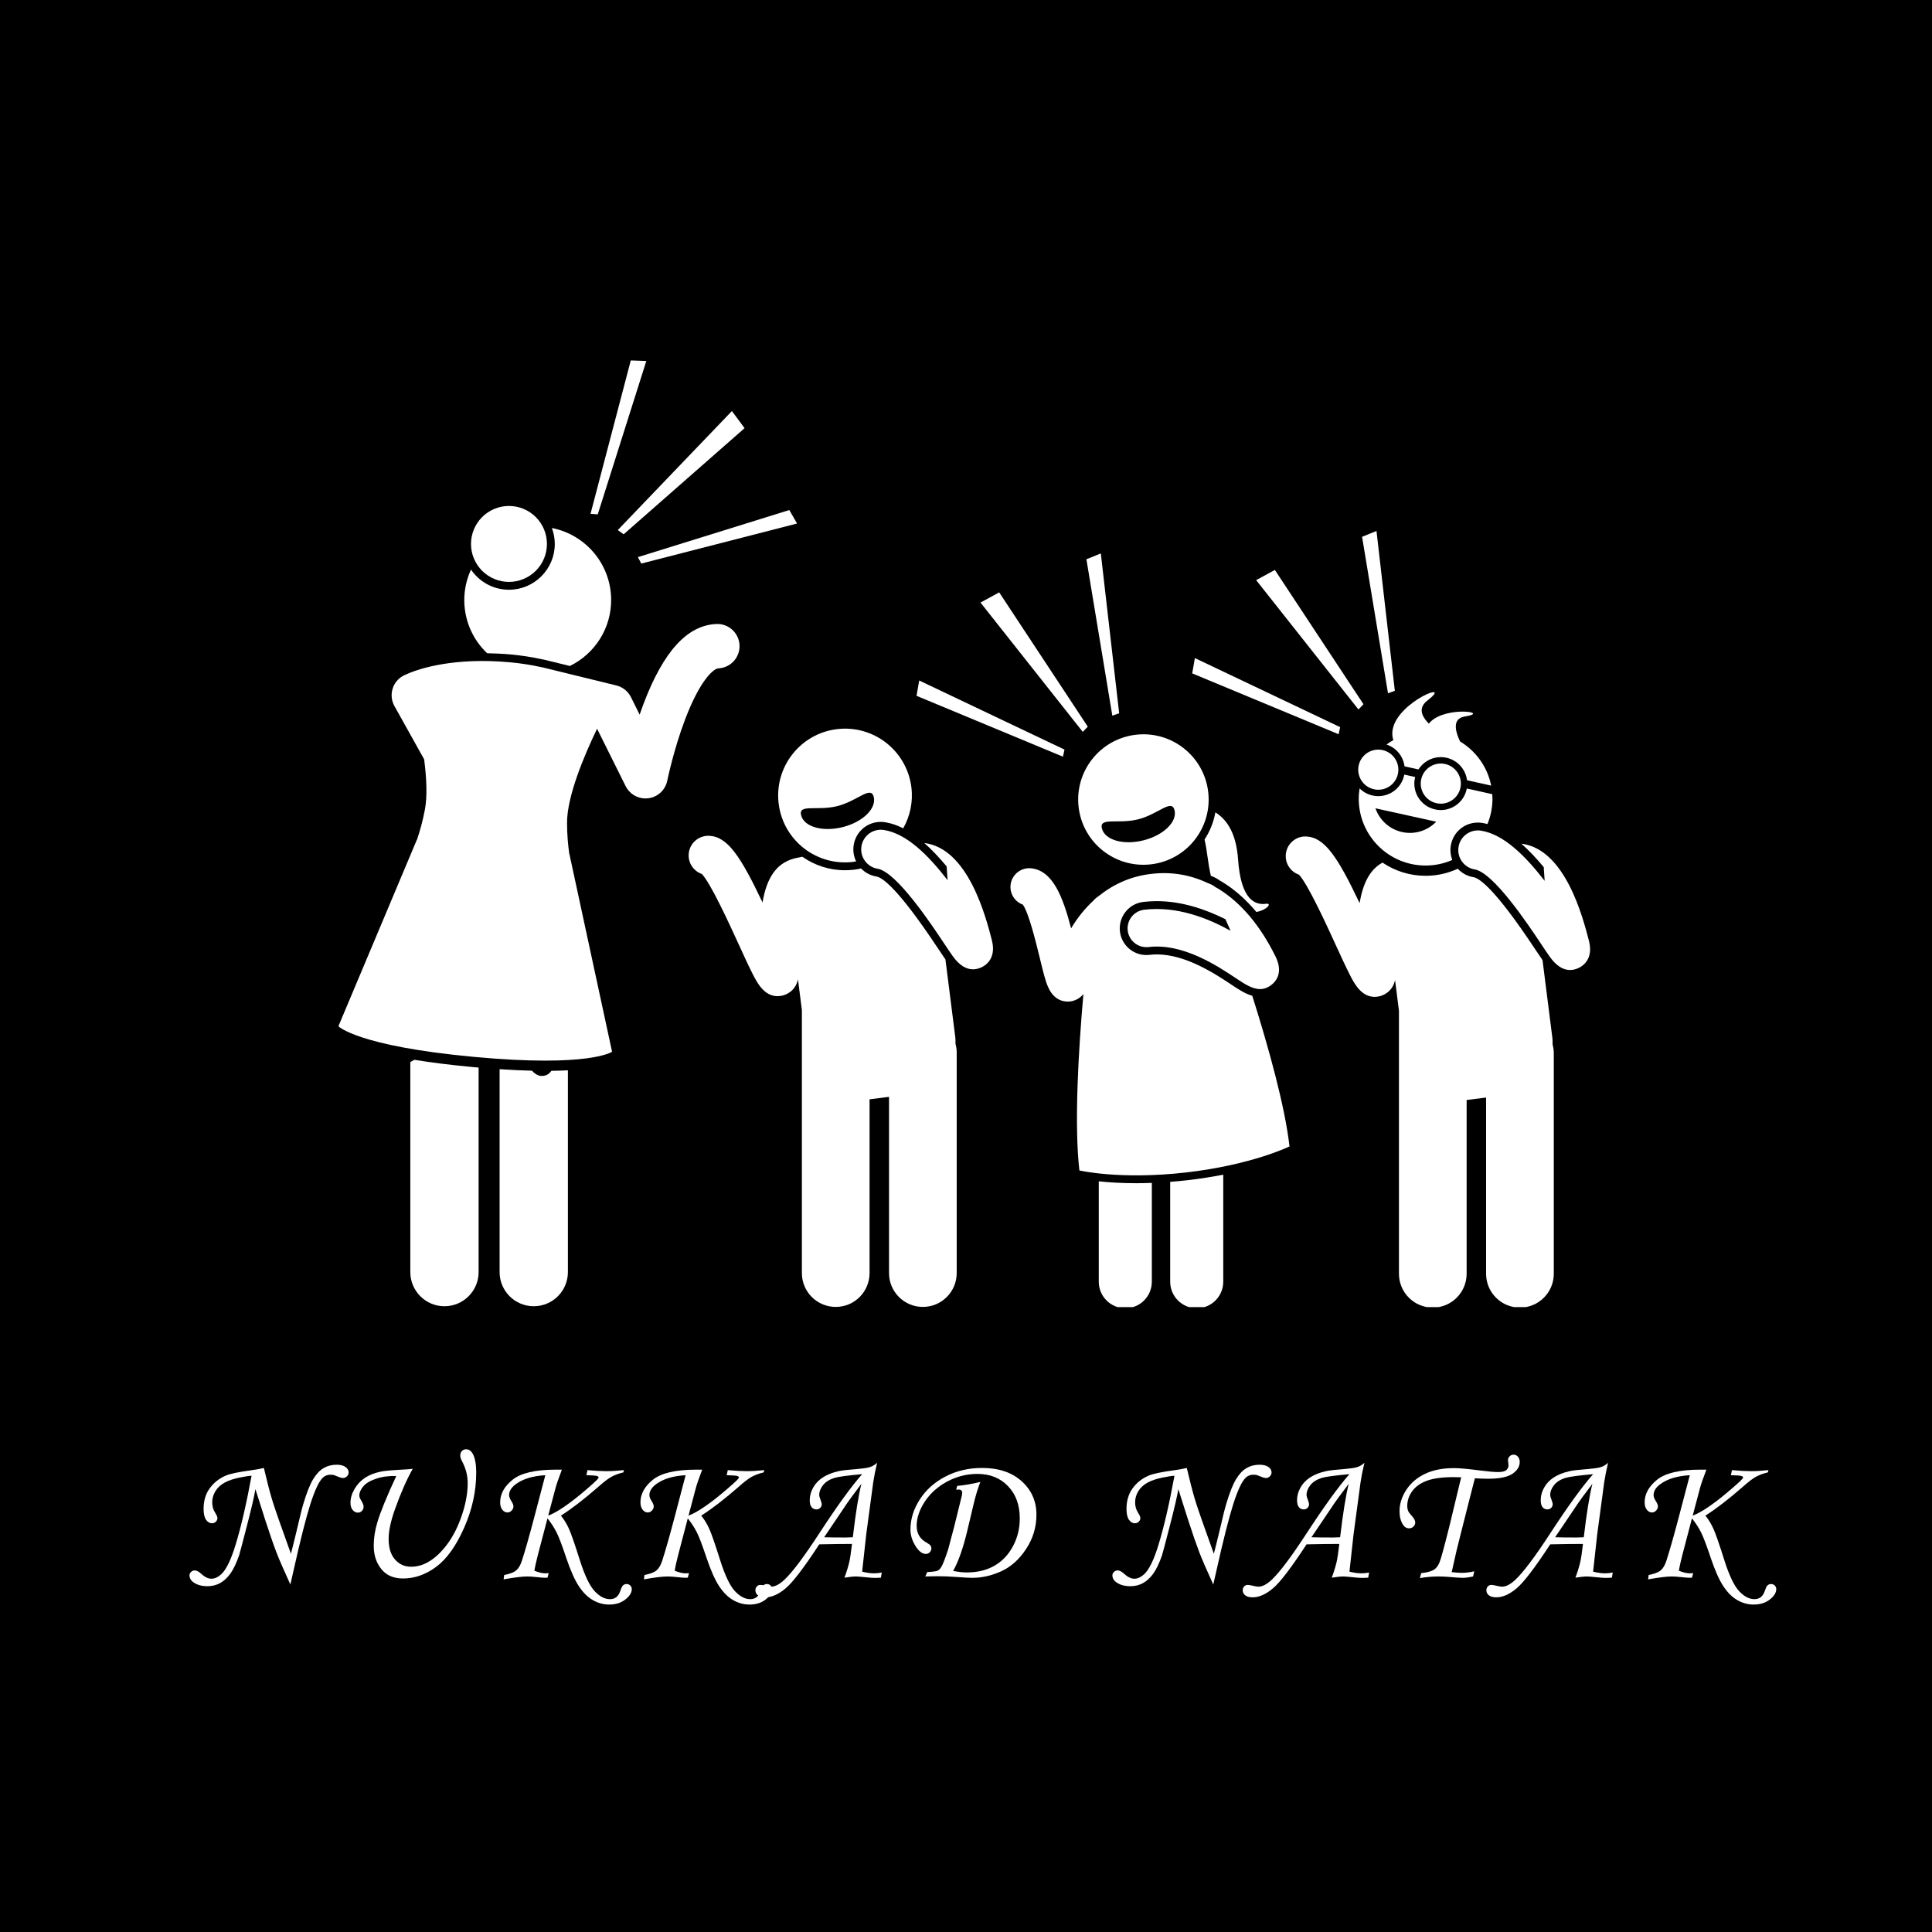 <svg xmlns="http://www.w3.org/2000/svg" xmlns:xlink="http://www.w3.org/1999/xlink" width="500" zoomAndPan="magnify" viewBox="0 0 375 375" height="500" preserveAspectRatio="xMidYMid meet" version="1.0"><defs><g/><clipPath id="994f8e7850"><path d="M 114 69.961 L 126 69.961 L 126 100 L 114 100 Z M 114 69.961 " clip-rule="nonzero"/></clipPath><clipPath id="fa75e52730"><path d="M 79 205 L 93 205 L 93 253.711 L 79 253.711 Z M 79 205 " clip-rule="nonzero"/></clipPath><clipPath id="23cd81e366"><path d="M 96 207 L 111 207 L 111 253.711 L 96 253.711 Z M 96 207 " clip-rule="nonzero"/></clipPath><clipPath id="750017ff65"><path d="M 65.668 121 L 144 121 L 144 206 L 65.668 206 Z M 65.668 121 " clip-rule="nonzero"/></clipPath><clipPath id="e219083acb"><path d="M 133 162 L 186 162 L 186 253.711 L 133 253.711 Z M 133 162 " clip-rule="nonzero"/></clipPath><clipPath id="84ea250690"><path d="M 249 162 L 302 162 L 302 253.711 L 249 253.711 Z M 249 162 " clip-rule="nonzero"/></clipPath><clipPath id="d0c7bd85a2"><path d="M 213 229 L 224 229 L 224 253.711 L 213 253.711 Z M 213 229 " clip-rule="nonzero"/></clipPath><clipPath id="f75b5a36e2"><path d="M 227 228 L 238 228 L 238 253.711 L 227 253.711 Z M 227 228 " clip-rule="nonzero"/></clipPath></defs><rect x="-37.5" width="450" fill="#ffffff" y="-37.5" height="450" fill-opacity="1"/><rect x="-37.5" width="450" fill="#000000" y="-37.5" height="450" fill-opacity="1"/><path fill="#ffffff" d="M 105.648 128.051 L 110.613 129.266 C 115.441 126.906 118.73 121.922 118.621 116.199 C 118.492 109.359 113.566 103.746 107.117 102.484 C 107.477 103.449 107.684 104.488 107.684 105.578 C 107.684 110.48 103.695 114.469 98.789 114.469 C 95.727 114.469 93.02 112.914 91.422 110.551 C 90.559 112.434 90.078 114.527 90.121 116.734 C 90.195 120.703 91.887 124.262 94.555 126.793 C 96.074 126.82 97.625 126.891 99.191 127.035 C 101.387 127.242 103.402 127.57 105.25 127.977 C 105.383 128 105.516 128.016 105.648 128.051 Z M 105.648 128.051 " fill-opacity="1" fill-rule="nonzero"/><path fill="#ffffff" d="M 106.16 105.578 C 106.16 106.059 106.113 106.539 106.016 107.016 C 105.922 107.488 105.785 107.949 105.598 108.398 C 105.414 108.844 105.188 109.27 104.918 109.672 C 104.648 110.074 104.344 110.445 104 110.789 C 103.66 111.129 103.285 111.434 102.883 111.703 C 102.48 111.973 102.059 112.199 101.609 112.383 C 101.164 112.57 100.703 112.711 100.227 112.805 C 99.754 112.898 99.273 112.945 98.789 112.945 C 98.305 112.945 97.828 112.898 97.352 112.805 C 96.879 112.711 96.418 112.57 95.969 112.383 C 95.523 112.199 95.098 111.973 94.695 111.703 C 94.293 111.434 93.922 111.129 93.578 110.789 C 93.238 110.445 92.934 110.074 92.664 109.672 C 92.395 109.27 92.168 108.844 91.98 108.398 C 91.797 107.949 91.656 107.488 91.562 107.016 C 91.469 106.539 91.422 106.059 91.422 105.578 C 91.422 105.094 91.469 104.613 91.562 104.141 C 91.656 103.664 91.797 103.203 91.98 102.758 C 92.168 102.309 92.395 101.887 92.664 101.484 C 92.934 101.082 93.238 100.707 93.578 100.367 C 93.922 100.023 94.293 99.719 94.695 99.449 C 95.098 99.18 95.523 98.953 95.969 98.77 C 96.418 98.582 96.879 98.445 97.352 98.348 C 97.828 98.254 98.305 98.207 98.789 98.207 C 99.273 98.207 99.754 98.254 100.227 98.348 C 100.703 98.445 101.164 98.582 101.609 98.77 C 102.059 98.953 102.48 99.18 102.883 99.449 C 103.285 99.719 103.66 100.023 104 100.367 C 104.344 100.707 104.648 101.082 104.918 101.484 C 105.188 101.887 105.414 102.309 105.598 102.758 C 105.785 103.203 105.922 103.664 106.016 104.141 C 106.113 104.613 106.16 105.094 106.16 105.578 Z M 106.16 105.578 " fill-opacity="1" fill-rule="nonzero"/><path fill="#ffffff" d="M 144.52 83.105 L 142.062 79.785 L 119.91 102.887 L 121.051 103.707 Z M 144.52 83.105 " fill-opacity="1" fill-rule="nonzero"/><g clip-path="url(#994f8e7850)"><path fill="#ffffff" d="M 116.023 99.84 L 125.449 70.07 L 122.434 69.961 L 114.621 99.727 Z M 116.023 99.84 " fill-opacity="1" fill-rule="nonzero"/></g><path fill="#ffffff" d="M 153.203 99 L 123.816 108.137 L 124.465 109.387 L 154.711 101.613 Z M 153.203 99 " fill-opacity="1" fill-rule="nonzero"/><g clip-path="url(#fa75e52730)"><path fill="#ffffff" d="M 80.398 205.703 C 80.117 205.902 79.867 206.043 79.641 206.137 L 79.641 246.91 C 79.641 250.57 82.609 253.539 86.27 253.539 C 89.93 253.539 92.898 250.57 92.898 246.91 L 92.898 207.215 C 92.512 207.184 92.133 207.148 91.734 207.113 C 87.281 206.699 83.547 206.215 80.398 205.703 Z M 80.398 205.703 " fill-opacity="1" fill-rule="nonzero"/></g><g clip-path="url(#23cd81e366)"><path fill="#ffffff" d="M 105.207 208.836 C 105.203 208.836 105.199 208.836 105.195 208.836 C 104.836 208.836 104.215 208.824 103.238 207.824 C 101.359 207.777 99.277 207.684 96.973 207.531 L 96.973 246.91 C 96.973 250.57 99.941 253.539 103.602 253.539 C 107.262 253.539 110.23 250.57 110.23 246.91 L 110.23 207.746 C 109.258 207.801 108.184 207.832 107.016 207.848 C 106.621 208.422 106.047 208.836 105.207 208.836 Z M 105.207 208.836 " fill-opacity="1" fill-rule="nonzero"/></g><g clip-path="url(#750017ff65)"><path fill="#ffffff" d="M 82.469 157.168 C 82.02 159.504 81.492 161.336 80.934 162.996 L 80.91 162.996 L 65.684 199.191 C 65.684 199.191 69.312 203.027 91.922 205.133 C 114.527 207.238 118.801 204.141 118.801 204.141 L 110.52 165.754 L 110.496 165.75 C 110.254 164.016 110.074 162.117 110.062 159.738 C 110.043 154.609 113.324 146.781 115.891 141.445 L 121.434 152.59 C 122.172 154.066 123.676 154.98 125.293 154.98 C 125.48 154.98 125.668 154.969 125.855 154.941 C 127.684 154.699 129.152 153.328 129.516 151.523 C 129.531 151.465 130.73 145.582 132.949 139.715 C 136.016 131.617 138.656 129.762 139.418 129.73 C 141.797 129.629 143.641 127.621 143.543 125.242 C 143.441 122.863 141.418 121.012 139.055 121.117 C 133.391 121.355 128.758 126.441 124.891 136.664 C 124.633 137.348 124.387 138.031 124.152 138.707 L 122.465 135.312 C 121.898 134.176 120.863 133.348 119.633 133.047 L 105.285 129.531 C 105.129 129.492 104.973 129.465 104.816 129.441 C 103.059 129.059 101.137 128.75 99.051 128.555 C 88.199 127.543 81.535 129.785 79.512 130.609 C 79.078 130.785 78.852 130.898 78.852 130.898 C 78.852 130.898 78.855 130.902 78.855 130.902 C 78.641 130.98 78.434 131.07 78.227 131.184 C 76.148 132.344 75.402 134.969 76.562 137.047 L 82.332 147.391 C 82.332 147.398 82.332 147.406 82.332 147.414 C 82.797 151.051 82.965 154.586 82.469 157.168 Z M 82.469 157.168 " fill-opacity="1" fill-rule="nonzero"/></g><g clip-path="url(#e219083acb)"><path fill="#ffffff" d="M 150.914 193.355 C 151.203 193.355 151.516 193.32 151.84 193.25 C 152.301 193.148 154.352 192.559 154.887 190.094 L 155.645 196.051 L 155.645 247.105 C 155.645 250.73 158.582 253.672 162.215 253.672 C 165.84 253.672 168.781 250.73 168.781 247.105 L 168.781 213.375 L 172.559 212.898 L 172.559 247.105 C 172.559 250.73 175.5 253.672 179.125 253.672 C 182.754 253.672 185.695 250.73 185.695 247.105 L 185.695 204.305 C 185.695 203.715 185.609 203.148 185.465 202.605 C 185.473 202.059 185.457 201.605 185.418 201.301 L 183.508 186.223 C 183.051 185.57 182.516 184.766 181.898 183.84 C 174.25 172.332 171.234 170.312 170.113 170.129 C 168.965 169.941 167.934 169.395 167.141 168.57 C 166.715 168.664 166.281 168.742 165.84 168.801 C 165.23 168.875 164.613 168.914 164.004 168.914 C 160.949 168.914 158.094 167.945 155.734 166.297 L 155.707 166.301 C 155.496 166.328 155.297 166.375 155.098 166.43 C 150.738 167.121 148.828 170.355 148.004 175.156 C 143.734 166.168 141.199 162.375 137.637 162.227 C 135.512 162.152 133.758 163.777 133.668 165.879 C 133.598 167.602 134.684 169.105 136.234 169.641 C 137.969 171.473 141.59 179.379 143.367 183.262 C 144.414 185.551 145.316 187.527 146.082 189.027 C 146.93 190.688 148.289 193.355 150.914 193.355 Z M 150.914 193.355 " fill-opacity="1" fill-rule="nonzero"/></g><path fill="#ffffff" d="M 183.742 168.176 L 183.922 170.84 C 180.008 165.773 175.898 161.805 171.586 161.102 C 169.5 160.762 167.547 162.172 167.207 164.25 C 166.871 166.328 168.277 168.285 170.355 168.625 C 174.016 169.223 180.887 179.562 183.141 182.957 C 183.84 184.008 184.445 184.918 184.926 185.586 C 184.941 185.605 184.957 185.629 184.969 185.645 C 186.176 187.309 187.477 188.145 188.852 188.145 C 189.375 188.145 189.91 188.023 190.457 187.777 C 191.18 187.457 193.453 186.129 192.527 182.523 C 192.527 182.52 192.527 182.516 192.527 182.512 C 191.336 177.914 187.914 164.656 179.398 163.625 C 180.883 164.926 182.328 166.473 183.742 168.176 Z M 183.742 168.176 " fill-opacity="1" fill-rule="nonzero"/><path fill="#ffffff" d="M 165.648 167.285 C 165.828 167.262 165.996 167.223 166.172 167.191 C 165.695 166.207 165.523 165.105 165.703 164.004 C 166.129 161.41 168.34 159.527 170.965 159.527 C 171.254 159.527 171.543 159.551 171.832 159.598 C 173.016 159.789 174.172 160.199 175.312 160.777 C 176.637 158.43 177.258 155.66 176.895 152.777 C 175.992 145.668 169.5 140.633 162.387 141.535 C 155.277 142.434 150.242 148.93 151.145 156.039 C 152.043 163.152 158.539 168.188 165.648 167.285 Z M 155.496 158.242 C 154.922 155.988 158.648 157.445 162.539 156.461 C 166.434 155.477 169.02 152.426 169.59 154.676 C 170.156 156.93 167.465 159.555 163.574 160.539 C 159.68 161.523 156.062 160.496 155.496 158.242 Z M 155.496 158.242 " fill-opacity="1" fill-rule="nonzero"/><g clip-path="url(#84ea250690)"><path fill="#ffffff" d="M 286.004 170.262 C 284.816 170.066 283.758 169.492 282.953 168.621 C 281.051 169.5 278.938 169.992 276.707 169.992 C 273.609 169.992 270.73 169.047 268.34 167.43 C 265.805 168.824 264.527 171.594 263.895 175.285 C 259.625 166.297 257.094 162.508 253.527 162.359 C 253.473 162.355 253.422 162.355 253.367 162.355 C 251.336 162.355 249.648 163.961 249.562 166.008 C 249.488 167.734 250.574 169.238 252.125 169.773 C 253.859 171.602 257.48 179.512 259.258 183.395 C 260.305 185.68 261.211 187.656 261.977 189.156 C 262.82 190.82 264.184 193.488 266.805 193.488 C 267.098 193.488 267.406 193.453 267.734 193.383 C 268.195 193.281 270.246 192.691 270.781 190.227 L 271.535 196.184 L 271.535 247.238 C 271.535 250.863 274.477 253.805 278.105 253.805 C 281.73 253.805 284.672 250.863 284.672 247.238 L 284.672 213.508 L 288.449 213.031 L 288.449 247.238 C 288.449 250.863 291.391 253.805 295.02 253.805 C 298.648 253.805 301.59 250.863 301.59 247.238 L 301.59 204.438 C 301.59 203.848 301.504 203.281 301.359 202.738 C 301.367 202.191 301.352 201.738 301.312 201.434 L 299.402 186.355 C 298.945 185.703 298.406 184.898 297.793 183.973 C 290.145 172.465 287.125 170.445 286.004 170.262 Z M 286.004 170.262 " fill-opacity="1" fill-rule="nonzero"/></g><path fill="#ffffff" d="M 308.422 182.645 C 307.23 178.047 303.809 164.793 295.293 163.758 C 296.773 165.059 298.223 166.605 299.637 168.309 L 299.816 170.973 C 295.898 165.906 291.789 161.938 287.477 161.234 C 285.395 160.895 283.441 162.305 283.102 164.383 C 282.762 166.461 284.172 168.418 286.25 168.758 C 289.91 169.355 296.777 179.695 299.035 183.09 C 299.734 184.141 300.336 185.051 300.82 185.719 C 300.832 185.738 300.848 185.758 300.859 185.777 C 302.066 187.441 303.367 188.277 304.742 188.277 C 305.27 188.277 305.805 188.156 306.352 187.91 C 307.07 187.59 309.336 186.266 308.426 182.676 C 308.426 182.664 308.422 182.656 308.422 182.645 Z M 308.422 182.645 " fill-opacity="1" fill-rule="nonzero"/><path fill="#ffffff" d="M 235.023 169.992 C 235.906 170.324 236.434 170.664 236.703 170.879 C 236.895 170.988 237.086 171.086 237.273 171.203 C 239.664 172.676 241.863 174.621 243.859 177.012 C 245.945 176.629 246.957 175.258 245.758 175.422 C 243.633 175.715 240.855 174.711 240.309 166.809 C 239.953 161.699 238.117 159.051 235.902 157.68 C 235.562 159.586 234.836 161.375 233.801 162.953 C 234.297 164.977 234.457 167.594 235.023 169.992 Z M 235.023 169.992 " fill-opacity="1" fill-rule="nonzero"/><path fill="#ffffff" d="M 223.375 167.77 C 230.324 166.977 235.312 160.699 234.516 153.754 C 233.723 146.805 227.445 141.816 220.5 142.609 C 213.551 143.406 208.562 149.68 209.355 156.629 C 210.152 163.578 216.426 168.566 223.375 167.77 Z M 213.879 160.809 C 213.309 158.555 217.035 160.012 220.926 159.027 C 224.82 158.043 227.402 154.992 227.973 157.246 C 228.543 159.496 225.852 162.121 221.961 163.105 C 218.066 164.09 214.449 163.062 213.879 160.809 Z M 213.879 160.809 " fill-opacity="1" fill-rule="nonzero"/><g clip-path="url(#d0c7bd85a2)"><path fill="#ffffff" d="M 213.27 229.293 L 213.27 248.777 C 213.27 251.621 215.578 253.93 218.422 253.93 C 221.266 253.93 223.57 251.621 223.57 248.777 L 223.57 229.602 C 222.57 229.637 221.574 229.66 220.598 229.66 C 217.602 229.664 215.141 229.492 213.27 229.293 Z M 213.27 229.293 " fill-opacity="1" fill-rule="nonzero"/></g><g clip-path="url(#f75b5a36e2)"><path fill="#ffffff" d="M 227.133 229.395 L 227.133 248.777 C 227.133 251.621 229.441 253.93 232.285 253.93 C 235.125 253.93 237.434 251.621 237.434 248.777 L 237.434 228 C 235.312 228.418 232.961 228.797 230.387 229.09 C 229.297 229.215 228.215 229.312 227.133 229.395 Z M 227.133 229.395 " fill-opacity="1" fill-rule="nonzero"/></g><path fill="#ffffff" d="M 239.113 191.184 C 236 189.109 230.207 185.25 224.551 185.25 C 224.066 185.25 223.59 185.281 223.129 185.336 C 222.918 185.359 222.715 185.371 222.516 185.371 C 219.898 185.371 217.688 183.414 217.379 180.816 C 217.039 177.988 219.066 175.406 221.895 175.066 C 222.758 174.965 223.641 174.91 224.523 174.91 C 229.473 174.91 234.09 176.543 237.852 178.414 L 238.852 180.656 C 234.398 178.199 228.434 175.82 222.078 176.582 C 220.078 176.82 218.652 178.637 218.891 180.637 C 219.133 182.633 220.949 184.055 222.945 183.82 C 229.605 183.02 236.344 187.504 239.957 189.914 C 241.539 190.969 243.059 191.98 244.582 191.98 C 245.34 191.98 246.098 191.727 246.863 191.102 C 246.871 191.094 246.879 191.094 246.883 191.086 C 247.781 190.348 249.062 188.66 247.578 185.652 C 244.609 179.633 240.871 175.207 236.477 172.504 C 236.266 172.371 236.047 172.262 235.836 172.141 C 235.836 172.141 235.832 172.133 235.832 172.133 C 235.832 172.133 235.441 171.758 234.363 171.375 C 230.98 169.781 227.367 169.176 223.582 169.609 C 222.383 169.746 218.738 170.16 214.773 172.809 C 214.309 173.117 213.863 173.453 213.422 173.801 C 212.617 174.328 212.301 174.727 212.234 174.812 C 210.598 176.316 209.148 178.105 207.902 180.188 C 206.301 174.078 204.367 169.004 200.18 168.539 C 198.184 168.316 196.375 169.758 196.152 171.762 C 195.965 173.469 196.988 175.031 198.535 175.59 C 199.703 177.215 201.148 183.18 201.785 185.801 C 202.199 187.504 202.555 188.977 202.91 190.133 C 203.297 191.398 204.211 194.363 207.227 194.406 C 207.242 194.406 207.258 194.406 207.273 194.406 C 207.84 194.406 209.227 194.254 210.289 192.941 C 209.297 204.242 208.492 218.285 209.508 227.184 C 209.508 227.184 217.41 229.039 230.211 227.574 C 243.012 226.109 250.293 222.52 250.293 222.52 C 249.395 214.676 246.219 203.262 243.066 193.281 C 241.676 192.887 240.379 192.027 239.113 191.184 Z M 239.113 191.184 " fill-opacity="1" fill-rule="nonzero"/><path fill="#ffffff" d="M 281.598 164.137 C 282.02 161.543 284.23 159.66 286.855 159.66 C 287.145 159.66 287.438 159.684 287.723 159.73 C 288.055 159.781 288.387 159.859 288.715 159.945 C 289.336 158.426 289.688 156.766 289.688 155.023 C 289.688 154.727 289.664 154.438 289.645 154.148 L 284.703 153.047 C 284.691 153.102 284.684 153.156 284.672 153.211 C 284.059 155.98 281.312 157.727 278.543 157.109 C 275.773 156.492 274.027 153.75 274.645 150.98 C 274.656 150.926 274.676 150.871 274.688 150.82 L 272.57 150.348 C 272.559 150.402 272.551 150.457 272.539 150.512 C 271.926 153.281 269.18 155.027 266.41 154.41 C 265.422 154.188 264.566 153.695 263.898 153.027 C 263.797 153.68 263.73 154.344 263.73 155.023 C 263.73 162.191 269.539 168 276.707 168 C 278.551 168 280.305 167.613 281.891 166.918 C 281.551 166.043 281.441 165.09 281.598 164.137 Z M 266.969 156.887 L 278.773 159.492 C 277.113 161.203 274.637 162.051 272.141 161.5 C 269.648 160.949 267.754 159.141 266.969 156.887 Z M 266.969 156.887 " fill-opacity="1" fill-rule="nonzero"/><path fill="#ffffff" d="M 275.855 151.25 C 275.391 153.348 276.715 155.43 278.812 155.898 C 280.91 156.363 282.992 155.043 283.461 152.941 C 283.926 150.844 282.602 148.762 280.504 148.293 C 278.406 147.828 276.324 149.152 275.855 151.25 Z M 275.855 151.25 " fill-opacity="1" fill-rule="nonzero"/><path fill="#ffffff" d="M 263.723 148.551 C 263.258 150.648 264.582 152.73 266.68 153.195 C 268.777 153.664 270.859 152.34 271.328 150.242 C 271.793 148.141 270.469 146.062 268.371 145.594 C 266.273 145.125 264.191 146.449 263.723 148.551 Z M 263.723 148.551 " fill-opacity="1" fill-rule="nonzero"/><path fill="#ffffff" d="M 270.445 143.66 C 269.984 143.914 269.543 144.203 269.117 144.512 C 271.039 145.137 272.371 146.816 272.617 148.746 L 275.324 149.348 C 276.449 147.57 278.602 146.598 280.773 147.082 C 282.949 147.562 284.484 149.359 284.75 151.445 L 289.438 152.488 C 288.715 148.852 286.469 145.77 283.398 143.918 C 282.973 143.027 282.633 142.078 282.578 141.258 C 282.5 140.16 282.93 139.285 284.34 139.066 C 289.461 138.277 280.797 137.004 277.664 140.09 C 277.547 140.203 277.438 140.324 277.34 140.453 C 277.211 140.324 277.086 140.195 276.969 140.062 C 275.805 138.73 275.391 137.262 277.062 135.969 C 282.273 131.941 271.469 136.055 270.34 141.48 C 270.191 142.191 270.203 142.922 270.445 143.66 Z M 270.445 143.66 " fill-opacity="1" fill-rule="nonzero"/><path fill="#ffffff" d="M 243.82 112.605 L 263.676 137.711 L 264.648 136.691 L 247.449 110.625 Z M 243.82 112.605 " fill-opacity="1" fill-rule="nonzero"/><path fill="#ffffff" d="M 231.406 130.703 L 259.824 142.516 L 260.125 141.141 L 231.926 127.734 Z M 231.406 130.703 " fill-opacity="1" fill-rule="nonzero"/><path fill="#ffffff" d="M 270.738 134.086 L 267.176 103.062 L 264.379 104.195 L 269.41 134.559 Z M 270.738 134.086 " fill-opacity="1" fill-rule="nonzero"/><path fill="#ffffff" d="M 190.312 116.957 L 210.168 142.062 L 211.137 141.043 L 193.941 114.98 Z M 190.312 116.957 " fill-opacity="1" fill-rule="nonzero"/><path fill="#ffffff" d="M 177.898 135.059 L 206.316 146.871 L 206.617 145.496 L 178.418 132.086 Z M 177.898 135.059 " fill-opacity="1" fill-rule="nonzero"/><path fill="#ffffff" d="M 217.23 138.441 L 213.668 107.418 L 210.871 108.551 L 215.902 138.91 Z M 217.23 138.441 " fill-opacity="1" fill-rule="nonzero"/><g fill="#ffffff" fill-opacity="1"><g transform="translate(35.219, 305.991)"><g><path d="M 16 -21.062 L 16.5 -19.016 C 16.945 -17.148 17.395 -15.516 17.844 -14.109 C 18.289 -12.711 19.426 -9.477 21.25 -4.406 C 21.426 -5.051 21.781 -6.473 22.312 -8.672 C 22.977 -11.547 23.426 -13.348 23.656 -14.078 C 24.301 -16.234 24.926 -17.816 25.531 -18.828 C 26.145 -19.848 26.82 -20.578 27.562 -21.016 C 28.312 -21.461 29.16 -21.688 30.109 -21.688 C 30.867 -21.688 31.445 -21.539 31.844 -21.25 C 32.25 -20.957 32.453 -20.609 32.453 -20.203 C 32.453 -19.91 32.344 -19.656 32.125 -19.438 C 31.906 -19.219 31.648 -19.109 31.359 -19.109 C 31.148 -19.109 30.906 -19.164 30.625 -19.281 C 30.039 -19.508 29.691 -19.645 29.578 -19.688 C 29.367 -19.727 29.145 -19.75 28.906 -19.75 C 28.332 -19.75 27.844 -19.555 27.438 -19.172 C 26.707 -18.492 25.906 -16.797 25.031 -14.078 C 24.164 -11.359 23.066 -7.016 21.734 -1.047 L 21.141 1.562 C 19.805 -1.363 18.906 -3.441 18.438 -4.672 C 17.812 -6.316 17.094 -8.395 16.281 -10.906 L 14.359 -16.953 C 14.129 -15.555 13.582 -13.195 12.719 -9.875 C 11.863 -6.551 11.359 -4.641 11.203 -4.141 C 10.66 -2.566 10.082 -1.359 9.469 -0.516 C 8.852 0.316 8.18 0.926 7.453 1.312 C 6.734 1.695 5.938 1.891 5.062 1.891 C 3.957 1.891 3.055 1.645 2.359 1.156 C 1.828 0.789 1.562 0.328 1.562 -0.234 C 1.562 -0.473 1.66 -0.688 1.859 -0.875 C 2.055 -1.07 2.297 -1.172 2.578 -1.172 C 2.93 -1.172 3.32 -0.977 3.75 -0.594 C 4.488 0.094 5.172 0.438 5.797 0.438 C 6.453 0.438 7.102 0.141 7.75 -0.453 C 8.707 -1.359 9.629 -3.266 10.516 -6.172 C 11.586 -9.68 12.617 -14.141 13.609 -19.547 C 13.203 -19.547 12.422 -19.426 11.266 -19.188 C 10.109 -18.957 9.141 -18.629 8.359 -18.203 C 7.586 -17.773 6.992 -17.219 6.578 -16.531 C 6.172 -15.852 5.969 -15.141 5.969 -14.391 C 5.969 -14.023 6.02 -13.648 6.125 -13.266 C 6.195 -13.004 6.348 -12.688 6.578 -12.312 C 6.848 -11.883 6.984 -11.562 6.984 -11.344 C 6.984 -11.062 6.879 -10.82 6.672 -10.625 C 6.473 -10.426 6.219 -10.328 5.906 -10.328 C 5.469 -10.328 5.086 -10.555 4.766 -11.016 C 4.453 -11.473 4.297 -12.176 4.297 -13.125 C 4.297 -14.688 4.691 -16.016 5.484 -17.109 C 6.273 -18.203 7.328 -19.031 8.641 -19.594 C 9.484 -19.945 11.102 -20.285 13.5 -20.609 C 14.383 -20.723 15.219 -20.875 16 -21.062 Z M 16 -21.062 "/></g></g></g><g fill="#ffffff" fill-opacity="1"><g transform="translate(63.886, 305.991)"><g><path d="M 16.234 -20.906 C 15.055 -18.832 13.895 -16.191 12.75 -12.984 C 11.945 -10.703 11.547 -8.801 11.547 -7.281 C 11.547 -5.57 11.957 -4.242 12.781 -3.297 C 13.602 -2.359 14.633 -1.891 15.875 -1.891 C 17.031 -1.891 18.125 -2.18 19.156 -2.766 C 20.52 -3.535 21.781 -4.707 22.938 -6.281 C 24.102 -7.852 25.051 -9.738 25.781 -11.938 C 26.52 -14.133 26.891 -16.191 26.891 -18.109 C 26.891 -19.43 26.602 -20.691 26.031 -21.891 C 25.727 -22.492 25.562 -22.852 25.531 -22.969 C 25.477 -23.133 25.453 -23.312 25.453 -23.5 C 25.453 -23.844 25.555 -24.125 25.766 -24.344 C 25.984 -24.57 26.254 -24.688 26.578 -24.688 C 27.117 -24.688 27.551 -24.395 27.875 -23.812 C 28.32 -23.02 28.547 -21.789 28.547 -20.125 C 28.547 -16.551 27.766 -12.992 26.203 -9.453 C 24.641 -5.922 22.832 -3.395 20.781 -1.875 C 18.738 -0.363 16.594 0.391 14.344 0.391 C 12.508 0.391 11.102 -0.219 10.125 -1.438 C 9.145 -2.656 8.656 -4.16 8.656 -5.953 C 8.656 -7.422 8.883 -8.926 9.344 -10.469 C 9.938 -12.477 11.164 -15.488 13.031 -19.5 C 11.57 -19.539 10.266 -19.363 9.109 -18.969 C 7.953 -18.582 7.117 -18.082 6.609 -17.469 C 6.109 -16.863 5.859 -16.266 5.859 -15.672 C 5.859 -15.43 5.992 -15.098 6.266 -14.672 C 6.547 -14.191 6.688 -13.82 6.688 -13.562 C 6.688 -13.219 6.578 -12.938 6.359 -12.719 C 6.148 -12.5 5.891 -12.391 5.578 -12.391 C 5.191 -12.391 4.852 -12.562 4.562 -12.906 C 4.281 -13.258 4.141 -13.719 4.141 -14.281 C 4.141 -15.176 4.398 -16.07 4.922 -16.969 C 5.453 -17.875 6.133 -18.602 6.969 -19.156 C 7.801 -19.707 8.832 -20.109 10.062 -20.359 C 10.664 -20.492 11.926 -20.613 13.844 -20.719 C 15.145 -20.781 15.941 -20.844 16.234 -20.906 Z M 16.234 -20.906 "/></g></g></g><g fill="#ffffff" fill-opacity="1"><g transform="translate(93.97, 305.991)"><g><path d="M 27.141 -20.641 L 27.031 -20.203 C 26.082 -19.973 25.297 -19.68 24.672 -19.328 C 24.055 -18.984 23.227 -18.348 22.188 -17.422 C 19.395 -14.984 16.969 -13.113 14.906 -11.812 C 15.5 -11.07 16.004 -10.25 16.422 -9.344 C 16.848 -8.438 17.578 -6.344 18.609 -3.062 C 19.547 -0.133 20.5 1.844 21.469 2.875 C 22.438 3.895 23.422 4.406 24.422 4.406 C 25.391 4.406 26.051 3.895 26.406 2.875 C 26.613 2.258 26.789 1.883 26.938 1.75 C 27.145 1.562 27.379 1.469 27.641 1.469 C 27.922 1.469 28.16 1.562 28.359 1.75 C 28.555 1.945 28.656 2.18 28.656 2.453 C 28.656 3.148 28.238 3.82 27.406 4.469 C 26.582 5.125 25.535 5.453 24.266 5.453 C 23.172 5.453 22.129 5.172 21.141 4.609 C 20.148 4.055 19.25 3.176 18.438 1.969 C 17.625 0.77 16.789 -1.086 15.938 -3.609 C 15.145 -5.984 14.531 -7.609 14.094 -8.484 C 13.664 -9.367 13.066 -10.301 12.297 -11.281 L 10.438 -4.203 C 10.07 -2.766 9.844 -1.738 9.75 -1.125 C 10.539 -0.781 11.25 -0.609 11.875 -0.609 C 12.031 -0.609 12.25 -0.617 12.531 -0.641 L 12.297 0.234 C 12.066 0.242 11.922 0.25 11.859 0.25 C 11.473 0.25 10.926 0.207 10.219 0.125 C 9.469 0.039 8.852 0 8.375 0 C 7.406 0 5.875 0.188 3.781 0.562 L 3.891 -0.281 C 5.004 -0.5 5.785 -0.801 6.234 -1.188 C 6.691 -1.582 7.055 -2.203 7.328 -3.047 C 7.941 -4.93 8.75 -7.77 9.75 -11.562 L 11.875 -19.656 C 9.57 -19.52 7.75 -19 6.406 -18.094 C 5.363 -17.406 4.844 -16.633 4.844 -15.781 C 4.844 -15.477 4.988 -15.094 5.281 -14.625 C 5.551 -14.207 5.688 -13.867 5.688 -13.609 C 5.688 -13.297 5.566 -13.02 5.328 -12.781 C 5.098 -12.539 4.828 -12.422 4.516 -12.422 C 4.148 -12.422 3.82 -12.598 3.531 -12.953 C 3.25 -13.316 3.109 -13.797 3.109 -14.391 C 3.109 -16.016 3.914 -17.477 5.531 -18.781 C 7.145 -20.082 9.953 -20.734 13.953 -20.734 L 15.094 -20.734 C 14.457 -19.066 14.039 -17.859 13.844 -17.109 L 12.438 -11.812 C 13.301 -12.133 14.305 -12.688 15.453 -13.469 C 16.598 -14.258 17.703 -15.098 18.766 -15.984 C 20.711 -17.617 21.82 -18.613 22.094 -18.969 C 22.176 -19.082 22.219 -19.18 22.219 -19.266 C 22.219 -19.359 22.098 -19.441 21.859 -19.516 C 21.617 -19.586 20.945 -19.633 19.844 -19.656 L 20.062 -20.641 C 21.562 -20.504 22.785 -20.438 23.734 -20.438 C 24.711 -20.438 25.848 -20.504 27.141 -20.641 Z M 27.141 -20.641 "/></g></g></g><g fill="#ffffff" fill-opacity="1"><g transform="translate(121.203, 305.991)"><g><path d="M 27.141 -20.641 L 27.031 -20.203 C 26.082 -19.973 25.297 -19.68 24.672 -19.328 C 24.055 -18.984 23.227 -18.348 22.188 -17.422 C 19.395 -14.984 16.969 -13.113 14.906 -11.812 C 15.5 -11.07 16.004 -10.25 16.422 -9.344 C 16.848 -8.438 17.578 -6.344 18.609 -3.062 C 19.547 -0.133 20.5 1.844 21.469 2.875 C 22.438 3.895 23.422 4.406 24.422 4.406 C 25.391 4.406 26.051 3.895 26.406 2.875 C 26.613 2.258 26.789 1.883 26.938 1.75 C 27.145 1.562 27.379 1.469 27.641 1.469 C 27.922 1.469 28.16 1.562 28.359 1.75 C 28.555 1.945 28.656 2.18 28.656 2.453 C 28.656 3.148 28.238 3.82 27.406 4.469 C 26.582 5.125 25.535 5.453 24.266 5.453 C 23.172 5.453 22.129 5.172 21.141 4.609 C 20.148 4.055 19.25 3.176 18.438 1.969 C 17.625 0.77 16.789 -1.086 15.938 -3.609 C 15.145 -5.984 14.531 -7.609 14.094 -8.484 C 13.664 -9.367 13.066 -10.301 12.297 -11.281 L 10.438 -4.203 C 10.07 -2.766 9.844 -1.738 9.75 -1.125 C 10.539 -0.781 11.25 -0.609 11.875 -0.609 C 12.031 -0.609 12.25 -0.617 12.531 -0.641 L 12.297 0.234 C 12.066 0.242 11.922 0.25 11.859 0.25 C 11.473 0.25 10.926 0.207 10.219 0.125 C 9.469 0.039 8.852 0 8.375 0 C 7.406 0 5.875 0.188 3.781 0.562 L 3.891 -0.281 C 5.004 -0.5 5.785 -0.801 6.234 -1.188 C 6.691 -1.582 7.055 -2.203 7.328 -3.047 C 7.941 -4.93 8.75 -7.77 9.75 -11.562 L 11.875 -19.656 C 9.57 -19.52 7.75 -19 6.406 -18.094 C 5.363 -17.406 4.844 -16.633 4.844 -15.781 C 4.844 -15.477 4.988 -15.094 5.281 -14.625 C 5.551 -14.207 5.688 -13.867 5.688 -13.609 C 5.688 -13.297 5.566 -13.02 5.328 -12.781 C 5.098 -12.539 4.828 -12.422 4.516 -12.422 C 4.148 -12.422 3.82 -12.598 3.531 -12.953 C 3.25 -13.316 3.109 -13.797 3.109 -14.391 C 3.109 -16.016 3.914 -17.477 5.531 -18.781 C 7.145 -20.082 9.953 -20.734 13.953 -20.734 L 15.094 -20.734 C 14.457 -19.066 14.039 -17.859 13.844 -17.109 L 12.438 -11.812 C 13.301 -12.133 14.305 -12.688 15.453 -13.469 C 16.598 -14.258 17.703 -15.098 18.766 -15.984 C 20.711 -17.617 21.82 -18.613 22.094 -18.969 C 22.176 -19.082 22.219 -19.18 22.219 -19.266 C 22.219 -19.359 22.098 -19.441 21.859 -19.516 C 21.617 -19.586 20.945 -19.633 19.844 -19.656 L 20.062 -20.641 C 21.562 -20.504 22.785 -20.438 23.734 -20.438 C 24.711 -20.438 25.848 -20.504 27.141 -20.641 Z M 27.141 -20.641 "/></g></g></g><g fill="#ffffff" fill-opacity="1"><g transform="translate(148.435, 305.991)"><g><path d="M 22.719 -0.766 L 22.547 0.234 C 22.129 0.266 21.766 0.281 21.453 0.281 C 20.992 0.281 20.441 0.242 19.797 0.172 C 18.703 0.055 18.008 0 17.719 0 C 17.227 0 16.477 0.078 15.469 0.234 C 15.82 -0.68 16.125 -1.641 16.375 -2.641 C 16.551 -3.348 16.738 -4.57 16.938 -6.312 C 15.57 -6.32 13.453 -6.297 10.578 -6.234 C 7.617 -1.703 5.445 1.141 4.062 2.297 C 2.688 3.461 1.375 4.047 0.125 4.047 C -0.531 4.047 -1.016 3.914 -1.328 3.656 C -1.648 3.406 -1.812 3.082 -1.812 2.688 C -1.812 2.383 -1.719 2.133 -1.531 1.938 C -1.352 1.738 -1.125 1.641 -0.844 1.641 C -0.676 1.641 -0.453 1.672 -0.172 1.734 C 0.523 1.898 0.988 1.984 1.219 1.984 C 2 1.984 2.863 1.535 3.812 0.641 C 5.352 -0.797 7.629 -3.828 10.641 -8.453 C 14.047 -13.672 16.801 -17.473 18.906 -19.859 C 16.031 -19.598 14.234 -19.352 13.516 -19.125 C 12.535 -18.812 11.801 -18.344 11.312 -17.719 C 10.82 -17.102 10.578 -16.473 10.578 -15.828 C 10.578 -15.617 10.656 -15.32 10.812 -14.938 C 10.977 -14.508 11.062 -14.195 11.062 -14 C 11.062 -13.738 10.961 -13.508 10.766 -13.312 C 10.566 -13.113 10.328 -13.016 10.047 -13.016 C 9.648 -13.016 9.332 -13.16 9.094 -13.453 C 8.852 -13.754 8.734 -14.203 8.734 -14.797 C 8.734 -15.641 8.953 -16.453 9.391 -17.234 C 9.828 -18.023 10.453 -18.688 11.266 -19.219 C 12.078 -19.75 13.098 -20.156 14.328 -20.438 C 14.953 -20.582 16.062 -20.711 17.656 -20.828 C 19.031 -20.953 19.891 -21.066 20.234 -21.172 C 20.785 -21.316 21.312 -21.613 21.812 -22.062 C 21.469 -20.625 21.219 -19.367 21.062 -18.297 L 19.703 -8.188 L 18.906 -0.938 C 19.77 -0.719 20.547 -0.609 21.234 -0.609 C 21.691 -0.609 22.188 -0.66 22.719 -0.766 Z M 17.094 -7.609 C 17.656 -12.348 18.211 -15.805 18.766 -17.984 C 17.285 -16.023 16.375 -14.789 16.031 -14.281 L 11.531 -7.609 C 12.5 -7.578 13.879 -7.562 15.672 -7.562 C 16.117 -7.562 16.594 -7.578 17.094 -7.609 Z M 17.094 -7.609 "/></g></g></g><g fill="#ffffff" fill-opacity="1"><g transform="translate(174.234, 305.991)"><g><path d="M 11.375 -16.828 L 11.547 -17.578 C 12.816 -17.68 14.316 -17.938 16.047 -18.344 C 15.547 -17.051 15.102 -15.582 14.719 -13.938 L 13.562 -9.062 C 12.727 -5.539 11.797 -2.879 10.766 -1.078 C 11.766 -0.879 12.648 -0.781 13.422 -0.781 C 15.461 -0.781 17.238 -1.207 18.75 -2.062 C 20.27 -2.926 21.473 -4.18 22.359 -5.828 C 23.254 -7.473 23.703 -9.285 23.703 -11.266 C 23.703 -13.867 22.941 -15.957 21.422 -17.531 C 19.91 -19.113 17.93 -19.906 15.484 -19.906 C 13.422 -19.906 11.473 -19.414 9.641 -18.438 C 7.805 -17.457 6.352 -16.16 5.281 -14.547 C 4.219 -12.93 3.688 -11.359 3.688 -9.828 C 3.688 -8.336 4.344 -7.242 5.656 -6.547 C 6.02 -6.336 6.258 -6.156 6.375 -6 C 6.488 -5.844 6.547 -5.656 6.547 -5.438 C 6.547 -5.156 6.438 -4.906 6.219 -4.688 C 6 -4.477 5.75 -4.375 5.469 -4.375 C 4.852 -4.375 4.254 -4.781 3.672 -5.594 C 2.879 -6.738 2.484 -7.91 2.484 -9.109 C 2.484 -11.117 3.082 -13.055 4.281 -14.922 C 5.477 -16.797 7.141 -18.285 9.266 -19.391 C 11.398 -20.504 13.773 -21.062 16.391 -21.062 C 19.609 -21.062 22.172 -20.203 24.078 -18.484 C 25.984 -16.766 26.938 -14.602 26.938 -12 C 26.938 -9.582 26.27 -7.363 24.938 -5.344 C 23.613 -3.32 22.008 -1.879 20.125 -1.016 C 18.238 -0.16 16.359 0.266 14.484 0.266 C 13.879 0.266 12.832 0.207 11.344 0.094 C 10.082 0 8.883 -0.047 7.75 -0.047 C 7.227 -0.047 6.43 -0.031 5.359 0 L 5.75 -0.859 C 6.82 -0.91 7.488 -1 7.75 -1.125 C 8.02 -1.258 8.25 -1.477 8.438 -1.781 C 8.77 -2.32 9.227 -3.488 9.812 -5.281 L 11.016 -9.844 L 12.422 -15.547 C 12.492 -15.828 12.531 -16.066 12.531 -16.266 C 12.531 -16.453 12.469 -16.598 12.344 -16.703 C 12.227 -16.816 12.066 -16.875 11.859 -16.875 C 11.773 -16.875 11.613 -16.859 11.375 -16.828 Z M 11.375 -16.828 "/></g></g></g><g fill="#ffffff" fill-opacity="1"><g transform="translate(202.901, 305.991)"><g/></g></g><g fill="#ffffff" fill-opacity="1"><g transform="translate(214.355, 305.991)"><g><path d="M 16 -21.062 L 16.5 -19.016 C 16.945 -17.148 17.395 -15.516 17.844 -14.109 C 18.289 -12.711 19.426 -9.477 21.25 -4.406 C 21.426 -5.051 21.781 -6.473 22.312 -8.672 C 22.977 -11.547 23.426 -13.348 23.656 -14.078 C 24.301 -16.234 24.926 -17.816 25.531 -18.828 C 26.145 -19.848 26.82 -20.578 27.562 -21.016 C 28.312 -21.461 29.16 -21.688 30.109 -21.688 C 30.867 -21.688 31.445 -21.539 31.844 -21.25 C 32.25 -20.957 32.453 -20.609 32.453 -20.203 C 32.453 -19.91 32.344 -19.656 32.125 -19.438 C 31.906 -19.219 31.648 -19.109 31.359 -19.109 C 31.148 -19.109 30.906 -19.164 30.625 -19.281 C 30.039 -19.508 29.691 -19.645 29.578 -19.688 C 29.367 -19.727 29.145 -19.75 28.906 -19.75 C 28.332 -19.75 27.844 -19.555 27.438 -19.172 C 26.707 -18.492 25.906 -16.797 25.031 -14.078 C 24.164 -11.359 23.066 -7.016 21.734 -1.047 L 21.141 1.562 C 19.805 -1.363 18.906 -3.441 18.438 -4.672 C 17.812 -6.316 17.094 -8.395 16.281 -10.906 L 14.359 -16.953 C 14.129 -15.555 13.582 -13.195 12.719 -9.875 C 11.863 -6.551 11.359 -4.641 11.203 -4.141 C 10.66 -2.566 10.082 -1.359 9.469 -0.516 C 8.852 0.316 8.18 0.926 7.453 1.312 C 6.734 1.695 5.938 1.891 5.062 1.891 C 3.957 1.891 3.055 1.645 2.359 1.156 C 1.828 0.789 1.562 0.328 1.562 -0.234 C 1.562 -0.473 1.66 -0.688 1.859 -0.875 C 2.055 -1.07 2.297 -1.172 2.578 -1.172 C 2.93 -1.172 3.32 -0.977 3.75 -0.594 C 4.488 0.094 5.172 0.438 5.797 0.438 C 6.453 0.438 7.102 0.141 7.75 -0.453 C 8.707 -1.359 9.629 -3.266 10.516 -6.172 C 11.586 -9.68 12.617 -14.141 13.609 -19.547 C 13.203 -19.547 12.422 -19.426 11.266 -19.188 C 10.109 -18.957 9.141 -18.629 8.359 -18.203 C 7.586 -17.773 6.992 -17.219 6.578 -16.531 C 6.172 -15.852 5.969 -15.141 5.969 -14.391 C 5.969 -14.023 6.02 -13.648 6.125 -13.266 C 6.195 -13.004 6.348 -12.688 6.578 -12.312 C 6.848 -11.883 6.984 -11.562 6.984 -11.344 C 6.984 -11.062 6.879 -10.82 6.672 -10.625 C 6.473 -10.426 6.219 -10.328 5.906 -10.328 C 5.469 -10.328 5.086 -10.555 4.766 -11.016 C 4.453 -11.473 4.297 -12.176 4.297 -13.125 C 4.297 -14.688 4.691 -16.016 5.484 -17.109 C 6.273 -18.203 7.328 -19.031 8.641 -19.594 C 9.484 -19.945 11.102 -20.285 13.5 -20.609 C 14.383 -20.723 15.219 -20.875 16 -21.062 Z M 16 -21.062 "/></g></g></g><g fill="#ffffff" fill-opacity="1"><g transform="translate(243.022, 305.991)"><g><path d="M 22.719 -0.766 L 22.547 0.234 C 22.129 0.266 21.766 0.281 21.453 0.281 C 20.992 0.281 20.441 0.242 19.797 0.172 C 18.703 0.055 18.008 0 17.719 0 C 17.227 0 16.477 0.078 15.469 0.234 C 15.82 -0.68 16.125 -1.641 16.375 -2.641 C 16.551 -3.348 16.738 -4.57 16.938 -6.312 C 15.57 -6.32 13.453 -6.297 10.578 -6.234 C 7.617 -1.703 5.445 1.141 4.062 2.297 C 2.688 3.461 1.375 4.047 0.125 4.047 C -0.531 4.047 -1.016 3.914 -1.328 3.656 C -1.648 3.406 -1.812 3.082 -1.812 2.688 C -1.812 2.383 -1.719 2.133 -1.531 1.938 C -1.352 1.738 -1.125 1.641 -0.844 1.641 C -0.676 1.641 -0.453 1.672 -0.172 1.734 C 0.523 1.898 0.988 1.984 1.219 1.984 C 2 1.984 2.863 1.535 3.812 0.641 C 5.352 -0.797 7.629 -3.828 10.641 -8.453 C 14.047 -13.672 16.801 -17.473 18.906 -19.859 C 16.031 -19.598 14.234 -19.352 13.516 -19.125 C 12.535 -18.812 11.801 -18.344 11.312 -17.719 C 10.82 -17.102 10.578 -16.473 10.578 -15.828 C 10.578 -15.617 10.656 -15.32 10.812 -14.938 C 10.977 -14.508 11.062 -14.195 11.062 -14 C 11.062 -13.738 10.961 -13.508 10.766 -13.312 C 10.566 -13.113 10.328 -13.016 10.047 -13.016 C 9.648 -13.016 9.332 -13.16 9.094 -13.453 C 8.852 -13.754 8.734 -14.203 8.734 -14.797 C 8.734 -15.641 8.953 -16.453 9.391 -17.234 C 9.828 -18.023 10.453 -18.688 11.266 -19.219 C 12.078 -19.75 13.098 -20.156 14.328 -20.438 C 14.953 -20.582 16.062 -20.711 17.656 -20.828 C 19.031 -20.953 19.891 -21.066 20.234 -21.172 C 20.785 -21.316 21.312 -21.613 21.812 -22.062 C 21.469 -20.625 21.219 -19.367 21.062 -18.297 L 19.703 -8.188 L 18.906 -0.938 C 19.77 -0.719 20.547 -0.609 21.234 -0.609 C 21.691 -0.609 22.188 -0.66 22.719 -0.766 Z M 17.094 -7.609 C 17.656 -12.348 18.211 -15.805 18.766 -17.984 C 17.285 -16.023 16.375 -14.789 16.031 -14.281 L 11.531 -7.609 C 12.5 -7.578 13.879 -7.562 15.672 -7.562 C 16.117 -7.562 16.594 -7.578 17.094 -7.609 Z M 17.094 -7.609 "/></g></g></g><g fill="#ffffff" fill-opacity="1"><g transform="translate(268.82, 305.991)"><g><path d="M 17.344 -1 L 17.094 0 C 16.289 0.176 15.629 0.266 15.109 0.266 C 14.617 0.266 13.812 0.211 12.688 0.109 C 11.832 0.035 11.066 0 10.391 0 C 9.223 0 8.02 0.102 6.781 0.312 L 7.031 -0.641 C 8.207 -0.766 9.066 -1.008 9.609 -1.375 C 9.992 -1.645 10.32 -2.102 10.594 -2.75 C 10.863 -3.395 11.484 -5.656 12.453 -9.531 L 14.688 -18.812 L 14.812 -19.25 C 14.125 -19.27 13.609 -19.281 13.266 -19.281 C 11.109 -19.281 9.395 -19.047 8.125 -18.578 C 6.863 -18.109 5.914 -17.43 5.281 -16.547 C 4.645 -15.66 4.328 -14.707 4.328 -13.688 C 4.328 -13.32 4.391 -12.988 4.516 -12.688 C 4.609 -12.477 4.863 -12.141 5.281 -11.672 C 5.676 -11.234 5.875 -10.836 5.875 -10.484 C 5.875 -10.16 5.754 -9.891 5.516 -9.672 C 5.285 -9.453 5.008 -9.344 4.688 -9.344 C 4.195 -9.344 3.801 -9.578 3.5 -10.047 C 3.051 -10.734 2.828 -11.609 2.828 -12.672 C 2.828 -14.086 3.266 -15.469 4.141 -16.812 C 5.023 -18.156 6.238 -19.191 7.781 -19.922 C 9.32 -20.66 11.195 -21.031 13.406 -21.031 C 14.445 -21.031 16.117 -20.879 18.422 -20.578 C 20.055 -20.367 21.238 -20.266 21.969 -20.266 C 22.707 -20.266 23.227 -20.383 23.531 -20.625 C 23.832 -20.875 23.984 -21.203 23.984 -21.609 C 23.984 -21.691 23.969 -21.852 23.938 -22.094 C 23.895 -22.312 23.875 -22.457 23.875 -22.531 C 23.875 -22.844 23.977 -23.102 24.188 -23.312 C 24.406 -23.531 24.66 -23.641 24.953 -23.641 C 25.297 -23.641 25.582 -23.508 25.812 -23.25 C 26.039 -22.988 26.156 -22.645 26.156 -22.219 C 26.156 -21.332 25.68 -20.566 24.734 -19.922 C 23.785 -19.285 22.207 -18.969 20 -18.969 C 19.207 -18.969 18.359 -19 17.453 -19.062 C 17.336 -18.645 16.973 -17.223 16.359 -14.797 L 14.828 -8.75 L 13.906 -5.062 L 12.953 -0.844 C 13.734 -0.75 14.379 -0.703 14.891 -0.703 C 15.672 -0.703 16.488 -0.801 17.344 -1 Z M 17.344 -1 "/></g></g></g><g fill="#ffffff" fill-opacity="1"><g transform="translate(290.316, 305.991)"><g><path d="M 22.719 -0.766 L 22.547 0.234 C 22.129 0.266 21.766 0.281 21.453 0.281 C 20.992 0.281 20.441 0.242 19.797 0.172 C 18.703 0.055 18.008 0 17.719 0 C 17.227 0 16.477 0.078 15.469 0.234 C 15.82 -0.68 16.125 -1.641 16.375 -2.641 C 16.551 -3.348 16.738 -4.57 16.938 -6.312 C 15.57 -6.32 13.453 -6.297 10.578 -6.234 C 7.617 -1.703 5.445 1.141 4.062 2.297 C 2.688 3.461 1.375 4.047 0.125 4.047 C -0.531 4.047 -1.016 3.914 -1.328 3.656 C -1.648 3.406 -1.812 3.082 -1.812 2.688 C -1.812 2.383 -1.719 2.133 -1.531 1.938 C -1.352 1.738 -1.125 1.641 -0.844 1.641 C -0.676 1.641 -0.453 1.672 -0.172 1.734 C 0.523 1.898 0.988 1.984 1.219 1.984 C 2 1.984 2.863 1.535 3.812 0.641 C 5.352 -0.797 7.629 -3.828 10.641 -8.453 C 14.047 -13.672 16.801 -17.473 18.906 -19.859 C 16.031 -19.598 14.234 -19.352 13.516 -19.125 C 12.535 -18.812 11.801 -18.344 11.312 -17.719 C 10.82 -17.102 10.578 -16.473 10.578 -15.828 C 10.578 -15.617 10.656 -15.32 10.812 -14.938 C 10.977 -14.508 11.062 -14.195 11.062 -14 C 11.062 -13.738 10.961 -13.508 10.766 -13.312 C 10.566 -13.113 10.328 -13.016 10.047 -13.016 C 9.648 -13.016 9.332 -13.16 9.094 -13.453 C 8.852 -13.754 8.734 -14.203 8.734 -14.797 C 8.734 -15.641 8.953 -16.453 9.391 -17.234 C 9.828 -18.023 10.453 -18.688 11.266 -19.219 C 12.078 -19.75 13.098 -20.156 14.328 -20.438 C 14.953 -20.582 16.062 -20.711 17.656 -20.828 C 19.031 -20.953 19.891 -21.066 20.234 -21.172 C 20.785 -21.316 21.312 -21.613 21.812 -22.062 C 21.469 -20.625 21.219 -19.367 21.062 -18.297 L 19.703 -8.188 L 18.906 -0.938 C 19.77 -0.719 20.547 -0.609 21.234 -0.609 C 21.691 -0.609 22.188 -0.66 22.719 -0.766 Z M 17.094 -7.609 C 17.656 -12.348 18.211 -15.805 18.766 -17.984 C 17.285 -16.023 16.375 -14.789 16.031 -14.281 L 11.531 -7.609 C 12.5 -7.578 13.879 -7.562 15.672 -7.562 C 16.117 -7.562 16.594 -7.578 17.094 -7.609 Z M 17.094 -7.609 "/></g></g></g><g fill="#ffffff" fill-opacity="1"><g transform="translate(316.114, 305.991)"><g><path d="M 27.141 -20.641 L 27.031 -20.203 C 26.082 -19.973 25.297 -19.68 24.672 -19.328 C 24.055 -18.984 23.227 -18.348 22.188 -17.422 C 19.395 -14.984 16.969 -13.113 14.906 -11.812 C 15.5 -11.07 16.004 -10.25 16.422 -9.344 C 16.848 -8.438 17.578 -6.344 18.609 -3.062 C 19.547 -0.133 20.5 1.844 21.469 2.875 C 22.438 3.895 23.422 4.406 24.422 4.406 C 25.391 4.406 26.051 3.895 26.406 2.875 C 26.613 2.258 26.789 1.883 26.938 1.75 C 27.145 1.562 27.379 1.469 27.641 1.469 C 27.922 1.469 28.16 1.562 28.359 1.75 C 28.555 1.945 28.656 2.18 28.656 2.453 C 28.656 3.148 28.238 3.82 27.406 4.469 C 26.582 5.125 25.535 5.453 24.266 5.453 C 23.172 5.453 22.129 5.172 21.141 4.609 C 20.148 4.055 19.25 3.176 18.438 1.969 C 17.625 0.77 16.789 -1.086 15.938 -3.609 C 15.145 -5.984 14.531 -7.609 14.094 -8.484 C 13.664 -9.367 13.066 -10.301 12.297 -11.281 L 10.438 -4.203 C 10.07 -2.766 9.844 -1.738 9.75 -1.125 C 10.539 -0.781 11.25 -0.609 11.875 -0.609 C 12.031 -0.609 12.25 -0.617 12.531 -0.641 L 12.297 0.234 C 12.066 0.242 11.922 0.25 11.859 0.25 C 11.473 0.25 10.926 0.207 10.219 0.125 C 9.469 0.039 8.852 0 8.375 0 C 7.406 0 5.875 0.188 3.781 0.562 L 3.891 -0.281 C 5.004 -0.5 5.785 -0.801 6.234 -1.188 C 6.691 -1.582 7.055 -2.203 7.328 -3.047 C 7.941 -4.93 8.75 -7.77 9.75 -11.562 L 11.875 -19.656 C 9.57 -19.52 7.75 -19 6.406 -18.094 C 5.363 -17.406 4.844 -16.633 4.844 -15.781 C 4.844 -15.477 4.988 -15.094 5.281 -14.625 C 5.551 -14.207 5.688 -13.867 5.688 -13.609 C 5.688 -13.297 5.566 -13.02 5.328 -12.781 C 5.098 -12.539 4.828 -12.422 4.516 -12.422 C 4.148 -12.422 3.82 -12.598 3.531 -12.953 C 3.25 -13.316 3.109 -13.797 3.109 -14.391 C 3.109 -16.016 3.914 -17.477 5.531 -18.781 C 7.145 -20.082 9.953 -20.734 13.953 -20.734 L 15.094 -20.734 C 14.457 -19.066 14.039 -17.859 13.844 -17.109 L 12.438 -11.812 C 13.301 -12.133 14.305 -12.688 15.453 -13.469 C 16.598 -14.258 17.703 -15.098 18.766 -15.984 C 20.711 -17.617 21.82 -18.613 22.094 -18.969 C 22.176 -19.082 22.219 -19.18 22.219 -19.266 C 22.219 -19.359 22.098 -19.441 21.859 -19.516 C 21.617 -19.586 20.945 -19.633 19.844 -19.656 L 20.062 -20.641 C 21.562 -20.504 22.785 -20.438 23.734 -20.438 C 24.711 -20.438 25.848 -20.504 27.141 -20.641 Z M 27.141 -20.641 "/></g></g></g></svg>